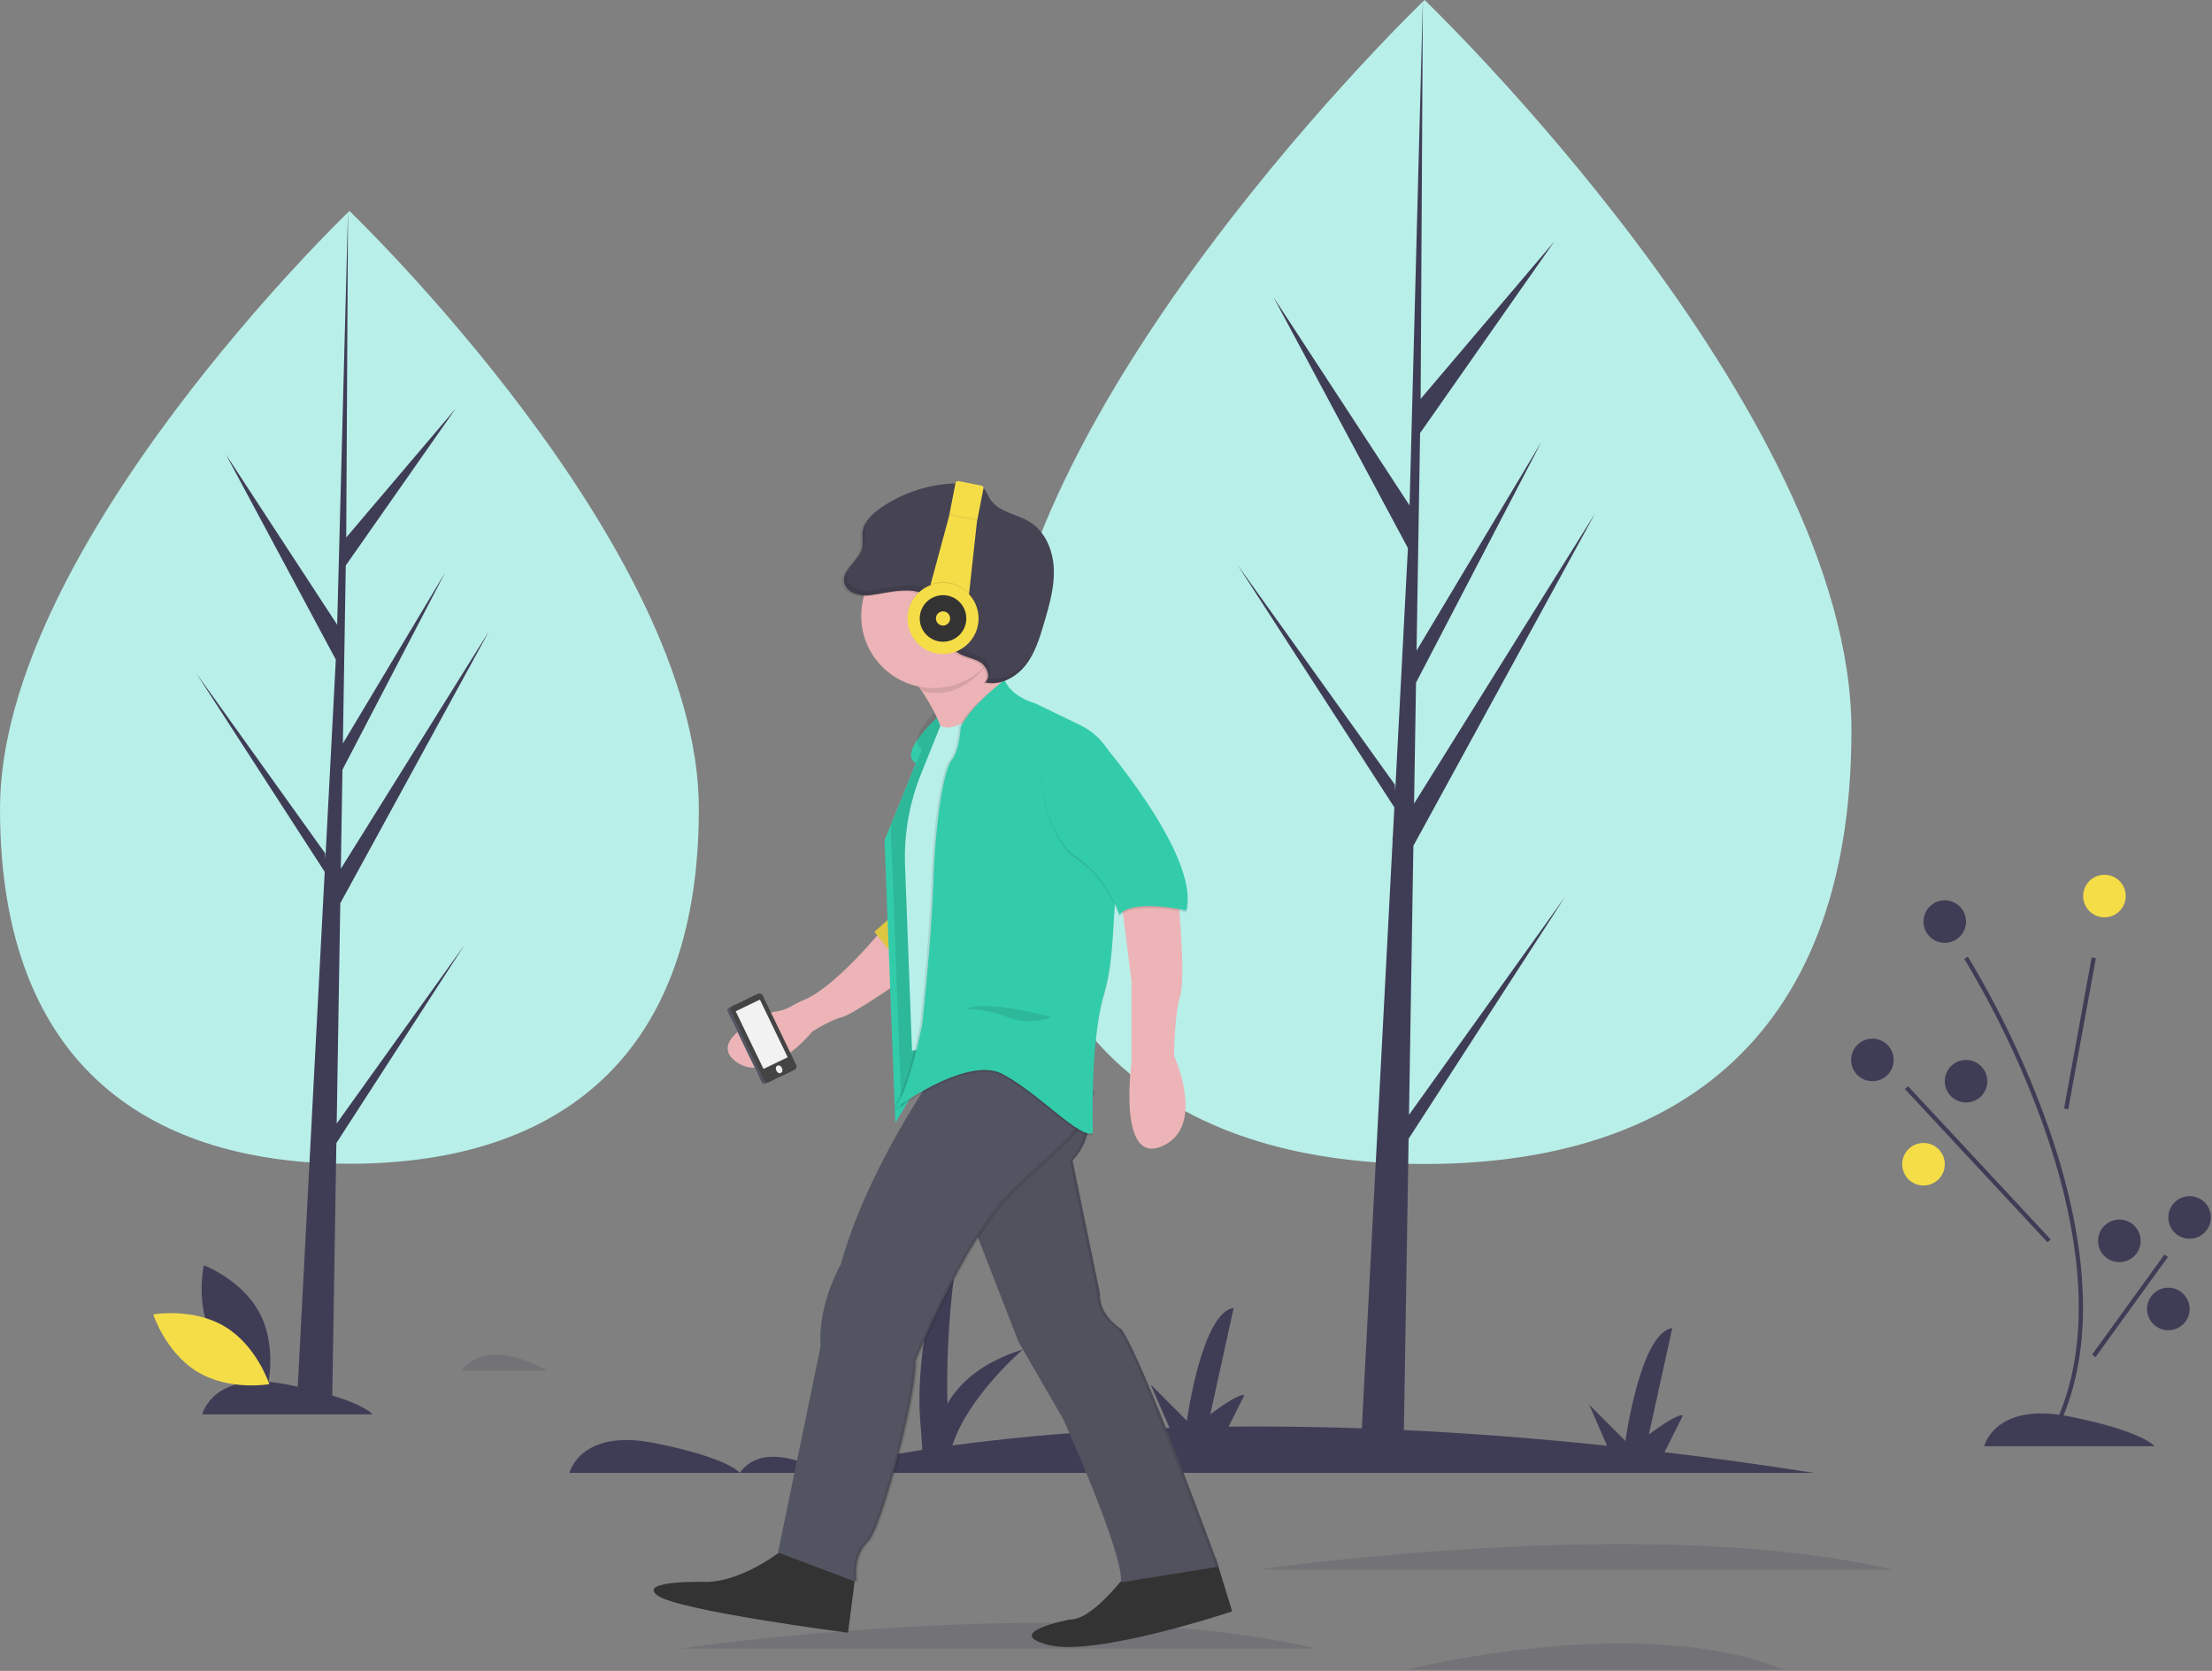 <svg xmlns="http://www.w3.org/2000/svg" width="1039" height="785" viewBox="0 0 1039 785">
  <rect x="0" y="0" width="1039" height="785" fill="#808080" stroke="none"/>
  <g fill="none">
    <path fill="#3F3D56" d="M267.483,691.979 C267.483,691.979 272.483,670.979 307.483,677.979 C342.483,684.979 347.483,691.979 347.483,691.979 L267.483,691.979 Z"/>
    <g transform="translate(0 99.11)">
      <path fill="#3F3D56" d="M94.984,565.369 C94.984,565.369 99.984,544.369 134.983,551.369 C169.983,558.369 174.983,565.369 174.983,565.369 L94.984,565.369 Z"/>
      <path fill="#3F3D56" d="M99.909,529.25 C108.245,544.709 125.937,551.346 125.937,551.346 C125.937,551.346 130.114,532.917 121.778,517.458 C113.442,501.998 95.749,495.361 95.749,495.361 C95.749,495.361 91.573,513.79 99.909,529.25 Z"/>
      <path fill="#F5DD48" d="M105.638,524.164 C120.689,533.218 126.485,551.203 126.485,551.203 C126.485,551.203 107.88,554.508 92.83,545.453 C77.78,536.399 71.983,518.413 71.983,518.413 C71.983,518.413 90.588,515.109 105.638,524.164 Z"/>
      <path fill="#B9EFE9" d="M328.263,280.862 C328.263,404.472 254.779,447.632 164.132,447.632 C73.484,447.632 -1.98951966e-13,404.472 -1.98951966e-13,280.862 C-1.98951966e-13,157.252 164.132,0 164.132,0 C164.132,0 328.263,157.252 328.263,280.862 Z"/>
      <polygon fill="#3F3D56" points="158.153 428.723 159.833 325.273 229.79 197.29 160.097 309.044 160.852 262.529 209.067 169.934 161.052 250.219 161.052 250.219 162.412 166.559 214.04 92.842 162.625 153.404 163.474 0 158.138 203.078 158.576 194.701 106.085 114.354 157.735 210.783 152.844 304.217 152.698 301.737 92.185 217.184 152.515 310.498 151.903 322.183 151.794 322.359 151.844 323.318 139.435 560.368 156.014 560.368 158.003 437.927 218.185 344.842"/>
    </g>
    <path fill="#3F3D56" d="M387.483,691.979 C387.483,691.979 359.483,674.979 347.483,691.979 L387.483,691.979 Z"/>
    <path fill="#3F3D56" d="M256.983,643.979 C256.983,643.979 228.983,626.979 216.983,643.979 L256.983,643.979 Z" opacity=".2"/>
    <g transform="translate(869.483 410.979)">
      <path fill="#3F3D56" d="M62.5,268.5 C62.5,268.5 67.5,247.5 102.5,254.5 C137.5,261.5 142.5,268.5 142.5,268.5 L62.5,268.5 Z"/>
      <path fill="#3F3D56" d="M95.889,262.459 L94.111,261.541 C117.193,216.917 104.851,158.966 90.433,118.209 C80.642,90.814 68.155,64.46 53.155,39.534 L54.845,38.466 C69.923,63.518 82.476,90.007 92.317,117.541 C106.868,158.671 119.298,217.2 95.889,262.459 Z"/>
      <rect width="72.18" height="1.999" x="71.413" y="73.506" fill="#3F3D56" transform="rotate(-79.645 107.504 74.506)"/>
      <rect width="2.001" height="98.351" x="58.5" y="86.824" fill="#3F3D56" transform="rotate(-42.94 59.5 136)"/>
      <rect width="58.009" height="2" x="101.996" y="201.5" fill="#3F3D56" transform="rotate(-54.137 131 202.5)"/>
      <circle cx="119" cy="10" r="10" fill="#F5DD48"/>
      <circle cx="10" cy="87" r="10" fill="#3F3D56"/>
      <circle cx="54" cy="97" r="10" fill="#3F3D56"/>
      <circle cx="34" cy="136" r="10" fill="#F5DD48"/>
      <circle cx="159" cy="161" r="10" fill="#3F3D56"/>
      <circle cx="126" cy="172" r="10" fill="#3F3D56"/>
      <circle cx="149" cy="204" r="10" fill="#3F3D56"/>
      <circle cx="44" cy="22" r="10" fill="#3F3D56"/>
    </g>
    <g fill="#3F3D56" transform="translate(319.983 520.479)">
      <path d="M532,171.5 C507.682,167.693 484.302,164.455 461.857,161.786 L470.5,144.5 C467.5,143.5 454.5,153.5 454.5,153.5 L465.5,103.5 C450.5,105.5 443.5,156.5 443.5,156.5 L426.5,139.5 L434.868,158.747 C366.187,151.53 306.922,149.278 257.103,149.795 L264.5,135 C261.5,134 248.5,144 248.5,144 L259.5,94 C244.5,96 237.5,147 237.5,147 L220.5,130 L229.363,150.386 C195.238,151.377 161.185,154.12 127.341,158.602 C134.722,135.606 160.5,113.5 160.5,113.5 C140.679,119.666 130.368,129.712 125.031,139.025 C123.951,91.781 131.219,44.717 146.5,0 C146.5,0 106.5,90 112.5,150 L113.261,160.658 C78.462,166.087 61,171.5 61,171.5 L532,171.5 Z"/>
      <path d="M271 217C271 217 455 190 569 217M4.54747351e-13 254C4.54747351e-13 254 184 227 298 254M341 263.927C341 263.927 449.98 236.289 517.5 263.927" opacity=".2"/>
    </g>
    <g transform="translate(468.616)">
      <path fill="#B9EFE9" d="M401.031,343.122 C401.031,494.133 311.257,546.861 200.516,546.861 C89.774,546.861 1.13686838e-13,494.133 1.13686838e-13,343.122 C1.13686838e-13,192.11 200.516,0 200.516,0 C200.516,0 401.031,192.11 401.031,343.122 Z"/>
      <polygon fill="#3F3D56" points="193.211 523.761 195.264 397.378 280.729 241.024 195.586 377.552 196.51 320.725 255.412 207.605 196.754 305.687 196.754 305.687 198.414 203.481 261.488 113.423 198.675 187.409 199.713 0 193.193 248.096 193.729 237.861 129.602 139.704 192.701 257.508 186.725 371.654 186.548 368.625 112.62 265.329 186.324 379.328 185.576 393.603 185.443 393.818 185.504 394.99 170.344 684.589 190.598 684.589 193.029 535.005 266.551 421.285"/>
    </g>
    <g transform="translate(307 226)">
      <path fill="#333" d="M223.997,511.033 C223.997,511.033 206.817,535.373 195.367,534.893 C195.367,534.893 163.367,541.093 185.367,546.823 C207.367,552.553 271.757,531.073 271.757,531.073 L264.097,506.073 L223.997,511.033 Z"/>
      <path fill="#535461" d="M147.157,342.083 L171.487,404.603 L192.487,440.873 C192.487,440.873 221.367,505.063 219.487,517.473 L265.487,510.073 C265.487,510.073 229.697,411.763 219.677,398.403 C219.677,398.403 209.177,392.193 209.677,381.693 L196.797,319.223 C196.797,319.223 209.327,307.133 202.327,291.983 C201.955,291.179 201.541,290.394 201.087,289.633 C191.547,273.413 155.277,282.473 155.277,282.473 L147.157,342.083 Z"/>
      <path fill="#000" d="M147.157,342.083 L171.487,404.603 L192.487,440.873 C192.487,440.873 221.367,505.063 219.487,517.473 L265.487,510.073 C265.487,510.073 229.697,411.763 219.677,398.403 C219.677,398.403 209.177,392.193 209.677,381.693 L196.797,319.223 C196.797,319.223 209.327,307.133 202.327,291.983 C201.955,291.179 201.541,290.394 201.087,289.633 C191.547,273.413 155.277,282.473 155.277,282.473 L147.157,342.083 Z" opacity=".03"/>
      <path fill="#000" d="M44.58,118.57 C44.58,118.57 34.08,112.36 34.58,101.86 L21.67,39.39 C21.67,39.39 34.2,27.3 27.2,12.15 C26.828,11.346 26.414,10.561 25.96,9.8 C21.33,1.93 10.42,0.01 0.4,0.12 C10.01,0.21 20.12,2.31 24.53,9.8 C24.985,10.559 25.395,11.344 25.76,12.15 C32.76,27.3 20.24,39.39 20.24,39.39 L33.12,101.91 C32.65,112.41 43.12,118.62 43.12,118.62 C53.12,131.98 88.93,230.29 88.93,230.29 L44.36,237.39 C44.36,237.46 44.36,237.55 44.36,237.62 L90.36,230.22 C90.36,230.22 54.6,131.93 44.58,118.57 Z" opacity=".1" transform="translate(175.127 279.833)"/>
      <path fill="#333" d="M62.687,500.533 C62.687,500.533 43.597,516.753 24.987,517.233 C24.987,517.233 -7.463,516.233 1.597,523.443 C10.657,530.653 91.327,541.093 91.327,541.093 L94.917,513.223 L62.687,500.533 Z"/>
      <path fill="#000" d="M73.72,6.78 C73.72,6.78 42.22,51.16 29.81,96.02 C29.81,96.02 18.81,115.11 20.27,134.68 L0.22,231.56 L36.97,245.39 C36.97,245.39 35.06,233.46 42.22,226.78 C49.38,220.1 66.08,152.33 64.65,141.83 C64.65,141.83 87.56,84.56 110.47,62.13 C133.38,39.7 144.77,34.52 148.14,15.13 C148.14,15.16 94.24,-10.88 73.72,6.78 Z" opacity=".1" transform="translate(59.127 271.833)"/>
      <path fill="#535461" d="M131.887,278.613 C131.887,278.613 100.387,322.993 87.987,367.853 C87.987,367.853 76.987,386.943 78.437,406.513 L58.437,503.393 L95.137,517.223 C95.137,517.223 93.237,505.293 100.387,498.613 C107.537,491.933 124.257,424.163 122.817,413.663 C122.817,413.663 145.727,356.393 168.637,333.963 C191.547,311.533 202.947,306.353 206.317,286.963 C206.317,286.993 152.407,260.953 131.887,278.613 Z"/>
      <path fill="#000" d="M59.11,0.17 C82.77,0.45 112.23,14.69 112.23,14.69 C108.86,34.05 97.46,39.23 74.56,61.69 C51.66,84.15 28.74,141.39 28.74,141.39 C30.17,151.89 13.47,219.66 6.31,226.34 C0.08,232.16 0.72,241.95 0.99,244.39 L2.49,244.95 C2.49,244.95 0.58,233.02 7.74,226.34 C14.9,219.66 31.6,151.89 30.17,141.39 C30.17,141.39 53.08,84.12 75.99,61.69 C98.9,39.26 110.3,34.08 113.66,14.69 C113.66,14.69 82.99,-0.13 59.11,0.17 Z" opacity=".1" transform="translate(93.127 271.833)"/>
      <path fill="#ECB4B6" d="M108.487,209.403 C108.487,209.403 85.707,237.773 70.327,243.933 C68.637,244.611 66.999,245.414 65.427,246.333 C63.29,247.69 60.915,248.627 58.427,249.093 C56.586,249.266 54.785,249.739 53.097,250.493 C45.097,254.173 26.667,264.133 38.837,272.883 C54.107,283.883 74.627,258.563 74.627,258.563 C74.627,258.563 83.337,253.103 88.467,251.883 C93.597,250.663 117.097,234.223 117.097,234.223 L108.487,209.403 Z"/>
      <polygon fill="#F5DD48" points="112.797 203.683 103.727 211.793 117.087 228.493"/>
      <polygon fill="#000" points="9.67 .85 .6 8.96 13.96 25.66" opacity=".1" transform="translate(103.127 202.833)"/>
      <path fill="#33CCAB" d="M135.777,108.703 C135.777,108.703 114.057,127.323 123.157,132.573 L108.487,168.843 L113.537,301.513 L134.247,267.153 L120.097,192.703 C120.097,192.703 116.097,148.323 127.677,137.823 L138.787,115.823 L135.777,108.703 Z"/>
      <path fill="#000" d="M27.52,0.22 C27.52,0.22 5.8,18.84 14.89,24.09 L0.24,60.39 L5.29,193.06 L26,158.7 L11.86,84.22 C11.86,84.22 7.86,39.84 19.43,29.34 L30.55,7.34 L27.52,0.22 Z" opacity=".1" transform="translate(111.127 101.833)"/>
      <path fill="#ECB4B6" d="M119.007 89.143C119.007 89.143 136.667 110.613 136.187 123.023 135.707 135.433 169.597 101.553 169.597 101.553 169.597 101.553 156.707 85.803 160.047 69.093 163.387 52.383 119.007 89.143 119.007 89.143zM219.707 197.003L224.487 235.223 224.487 272.923C224.487 272.923 217.807 321.603 238.807 312.533 259.807 303.463 244.487 270.023 244.487 270.023 244.487 270.023 244.487 251.403 247.357 241.863 250.227 232.323 245.927 190.313 245.927 190.313L219.707 197.003z"/>
      <path fill="#B9EFE9" d="M154.317,106.803 C154.317,106.803 141.487,119.223 134.757,114.913 L125.597,137.683 C119.998,151.61 117.457,166.578 118.147,181.573 L121.387,267.633 L135.707,265.723 L140.487,184.113 L147.647,134.483 L154.317,106.803 Z"/>
      <path fill="#000" d="M54.93,0.84 C54.93,0.84 37.99,12.53 33.22,22.56 C33.22,22.56 32.74,33.56 28.92,38.31 C25.1,43.06 21.29,66.94 20.33,95.58 C19.37,124.22 15.08,162.39 15.08,162.39 C15.08,162.39 7.92,199.62 0.29,203.39 C0.29,203.39 35.6,176.67 52.78,185.74 C69.96,194.81 89.53,216.74 95.26,213.42 C95.26,213.42 93.88,171.59 100.14,149.28 C100.26,148.86 100.38,148.44 100.51,148.03 C107.19,126.08 102.9,96.03 110.51,83.13 C110.51,83.13 110.51,59.8 106.11,42.38 C103.803,33.376 97.636,25.851 89.26,21.82 L68.06,11.58 C68.06,11.58 56.84,9.91 54.93,0.84 Z" opacity=".1" transform="translate(110.127 92.833)"/>
      <path fill="#000" d="M53.93,0.84 C53.93,0.84 37.93,13.49 33.17,23.51 C33.17,23.51 32.69,34.51 28.88,39.26 C25.07,44.01 21.24,67.9 20.29,96.53 C19.34,125.16 15.04,163.39 15.04,163.39 C15.04,163.39 7.88,200.61 0.24,204.39 C0.24,204.39 35.56,177.66 52.74,186.73 C69.92,195.8 89.49,217.73 95.21,214.41 C95.21,214.41 93.84,172.59 100.1,150.28 C100.22,149.85 100.34,149.44 100.46,149.03 C107.15,127.03 102.85,97.03 110.46,84.12 C110.46,84.12 110.46,60.79 106.05,43.38 C103.75,34.373 97.586,26.843 89.21,22.81 L67.98,12.53 C67.98,12.53 55.84,9.91 53.93,0.84 Z" opacity=".1" transform="translate(111.127 92.833)"/>
      <path fill="#33CCAB" d="M164.817,93.433 C164.817,93.433 149.067,105.363 144.297,115.433 C144.297,115.433 143.817,126.433 140.007,131.183 C136.197,135.933 132.367,159.813 131.417,188.453 C130.467,217.093 126.167,255.223 126.167,255.223 C126.167,255.223 119.007,292.453 111.367,296.223 C111.367,296.223 146.687,269.503 163.867,278.573 C181.047,287.643 200.617,309.573 206.337,306.253 C206.337,306.253 204.967,264.423 211.227,242.113 L211.587,240.863 C218.277,218.913 213.977,188.863 221.587,175.963 C221.587,175.963 221.587,152.633 217.177,135.213 C214.877,126.208 208.712,118.682 200.337,114.653 L179.107,104.373 C179.107,104.373 168.397,101.783 164.817,93.433 Z"/>
      <path fill="#000" d="M27.36,3.52 C27.36,3.52 75.8,58.64 69.12,84.89 C69.12,84.89 44.3,79.17 37.62,86.8 C37.62,86.8 32.37,69.14 16.62,59.12 C0.87,49.1 -13.64,-15.09 27.36,3.52 Z" opacity=".1" transform="translate(181.127 117.833)"/>
      <path fill="#33CCAB" d="M208.487,120.403 C208.487,120.403 256.927,175.523 250.247,201.773 C250.247,201.773 225.427,196.043 218.747,203.683 C218.747,203.683 213.497,186.023 197.747,176.003 C181.997,165.983 167.487,101.783 208.487,120.403 Z"/>
      <path fill="#000" d="M41.11,13 C40.36,9.15 40.99,8.86 41.83,4.65 C45.17,-12.05 0.83,24.65 0.83,24.65 C0.83,24.65 3.3,27.65 6.36,32.07 C8.62,32.537 10.922,32.771 13.23,32.77 C25.36,32.81 35.13,22.57 41.11,13 Z" opacity=".1" transform="translate(120.127 66.833)"/>
      <circle cx="131.407" cy="63.363" r="33.88" fill="#ECB4B6"/>
      <path fill="#000" d="M12.84,53.26 C7.84,53.93 1.49,52.26 0.53,47.32 C-0.68,41.08 7.67,37.01 8.96,30.78 C9.45,28.44 8.87,26 9.15,23.63 C9.71,18.85 13.57,15.17 17.5,12.4 C29.949,3.664 45.094,-0.372 60.24,1.01 C62.13,1.03 63.971,1.612 65.53,2.68 C67.18,4.04 67.81,6.23 68.93,8.04 C72.8,14.29 81.47,15.04 87.7,18.92 C94.99,23.47 98.59,32.4 98.92,40.99 C99.25,49.58 96.8,57.99 94.37,66.24 C92.31,73.24 90.15,80.44 85.63,86.18 C81.11,91.92 73.63,95.94 66.5,94.18 C69.76,91.83 67.4,86.39 63.87,84.48 C60.34,82.57 55.97,82.24 52.96,79.61 C49.95,76.98 49.04,72.66 48.05,68.74 C46.81,63.74 45.05,58.74 41.41,55.15 C34.36,48.09 21.54,52.09 12.84,53.26 Z" opacity=".1" transform="translate(88.127 .833)"/>
      <path fill="#464353" d="M101.927,53.613 C96.927,54.293 90.577,52.613 89.607,47.683 C88.397,41.433 96.747,37.373 98.047,31.133 C98.527,28.793 97.947,26.363 98.227,23.983 C98.787,19.203 102.657,15.533 106.587,12.753 C119.034,4.021 134.174,-0.015 149.317,1.363 C151.208,1.387 153.049,1.972 154.607,3.043 C156.257,4.393 156.897,6.583 158.017,8.393 C161.877,14.643 170.557,15.393 176.787,19.273 C184.067,23.823 187.677,32.763 187.997,41.343 C188.317,49.923 185.877,58.343 183.457,66.593 C181.387,73.593 179.237,80.803 174.707,86.543 C170.177,92.283 162.707,96.293 155.587,94.543 C158.837,92.203 156.477,86.753 152.957,84.843 C149.437,82.933 145.057,82.613 142.037,79.973 C139.017,77.333 138.117,73.023 137.137,69.103 C135.897,64.153 134.137,59.103 130.497,55.523 C123.407,48.443 110.617,52.443 101.927,53.613 Z"/>
      <path fill="#F5DD48" d="M151.867,19.223 L154.937,3.503 C154.995,3.198 154.93,2.882 154.756,2.625 C154.581,2.368 154.312,2.191 154.007,2.133 L143.187,0.023 C142.883,-0.038 142.567,0.024 142.31,0.197 C142.052,0.37 141.875,0.639 141.817,0.943 L138.747,16.653 L128.257,55.453 L147.487,59.223 L151.867,19.223 Z"/>
      <path fill="#000" d="M8.55 13.55C9.255 12.479 9.763 11.29 10.05 10.04 10.53 7.7 9.95 5.26 10.23 2.89 10.335 2.045 10.54 1.216 10.84.42 9.915 1.848 9.321 3.464 9.1 5.15 8.82 7.53 9.4 9.96 8.91 12.3 8.827 12.726 8.706 13.145 8.55 13.55L8.55 13.55zM86.71 65.44C82.26 71.1 74.91 75.06 67.91 73.53 67.718 74.419 67.201 75.203 66.46 75.73 73.56 77.46 81.06 73.45 85.58 67.73 87.277 65.538 88.707 63.151 89.84 60.62 88.945 62.318 87.897 63.931 86.71 65.44L86.71 65.44zM67.96 73.14C70.63 70.66 68.33 65.6 64.96 63.77 61.43 61.86 57.06 61.53 54.04 58.9 51.02 56.27 50.12 51.95 49.14 48.02 47.9 43.07 46.14 38.02 42.5 34.44 35.41 27.35 22.62 31.35 13.93 32.52 8.93 33.19 2.58 31.52 1.62 26.58 1.393 25.413 1.49 24.206 1.9 23.09.68 24.745.17 26.818.48 28.85 1.48 33.79 7.81 35.46 12.8 34.78 21.49 33.61 34.28 29.61 41.37 36.71 44.97 40.32 46.77 45.34 48.01 50.29 49.01 54.21 49.86 58.5 52.91 61.16 55.96 63.82 60.3 64.16 63.83 66.03 66.36 67.39 68.27 70.59 67.96 73.14z" opacity=".1" transform="translate(89.127 18.833)"/>
      <circle cx="16.82" cy="17.25" r="16.7" fill="#000" opacity=".1" transform="translate(119.127 46.833)"/>
      <circle cx="135.947" cy="64.563" r="16.7" fill="#F5DD48"/>
      <circle cx="135.947" cy="64.563" r="10.94" fill="#333"/>
      <circle cx="135.947" cy="64.563" r="3.34" fill="#F5DD48"/>
      <rect width="13.36" height="1" x="138.864" y="16.543" fill="#000" opacity=".05" transform="rotate(11.05 145.544 16.783)"/>
      <rect width="16.23" height="39.61" x="41.99" y="242.548" fill="#CBDAE3" rx="6.34" transform="rotate(-25.74 50.105 262.353)"/>
      <rect width="16.23" height="39.61" x="41.99" y="242.548" fill="#535461" rx="1.45" transform="rotate(-25.74 50.105 262.353)"/>
      <rect width="16.7" height="39.61" x="43.249" y="241.83" fill="#444" rx="1.64" transform="rotate(-25.74 51.599 261.635)"/>
      <rect width="12.62" height="30.07" x="44.464" y="244.881" fill="#F2F2F2" transform="rotate(-25.74 50.774 259.916)"/>
      <ellipse cx="58.972" cy="276.368" fill="#F2F2F2" rx="1.43" ry="1.91" transform="rotate(-25.74 58.972 276.368)"/>
      <path fill="#000" d="M0.76,2.28 C7.475,2.355 14.118,3.664 20.36,6.14 C30.36,10.2 40.95,6.14 40.95,6.14 C40.95,6.14 10.79,-2.61 0.76,2.28 Z" opacity=".1" transform="translate(146.127 245.833)"/>
    </g>
  </g>
</svg>
